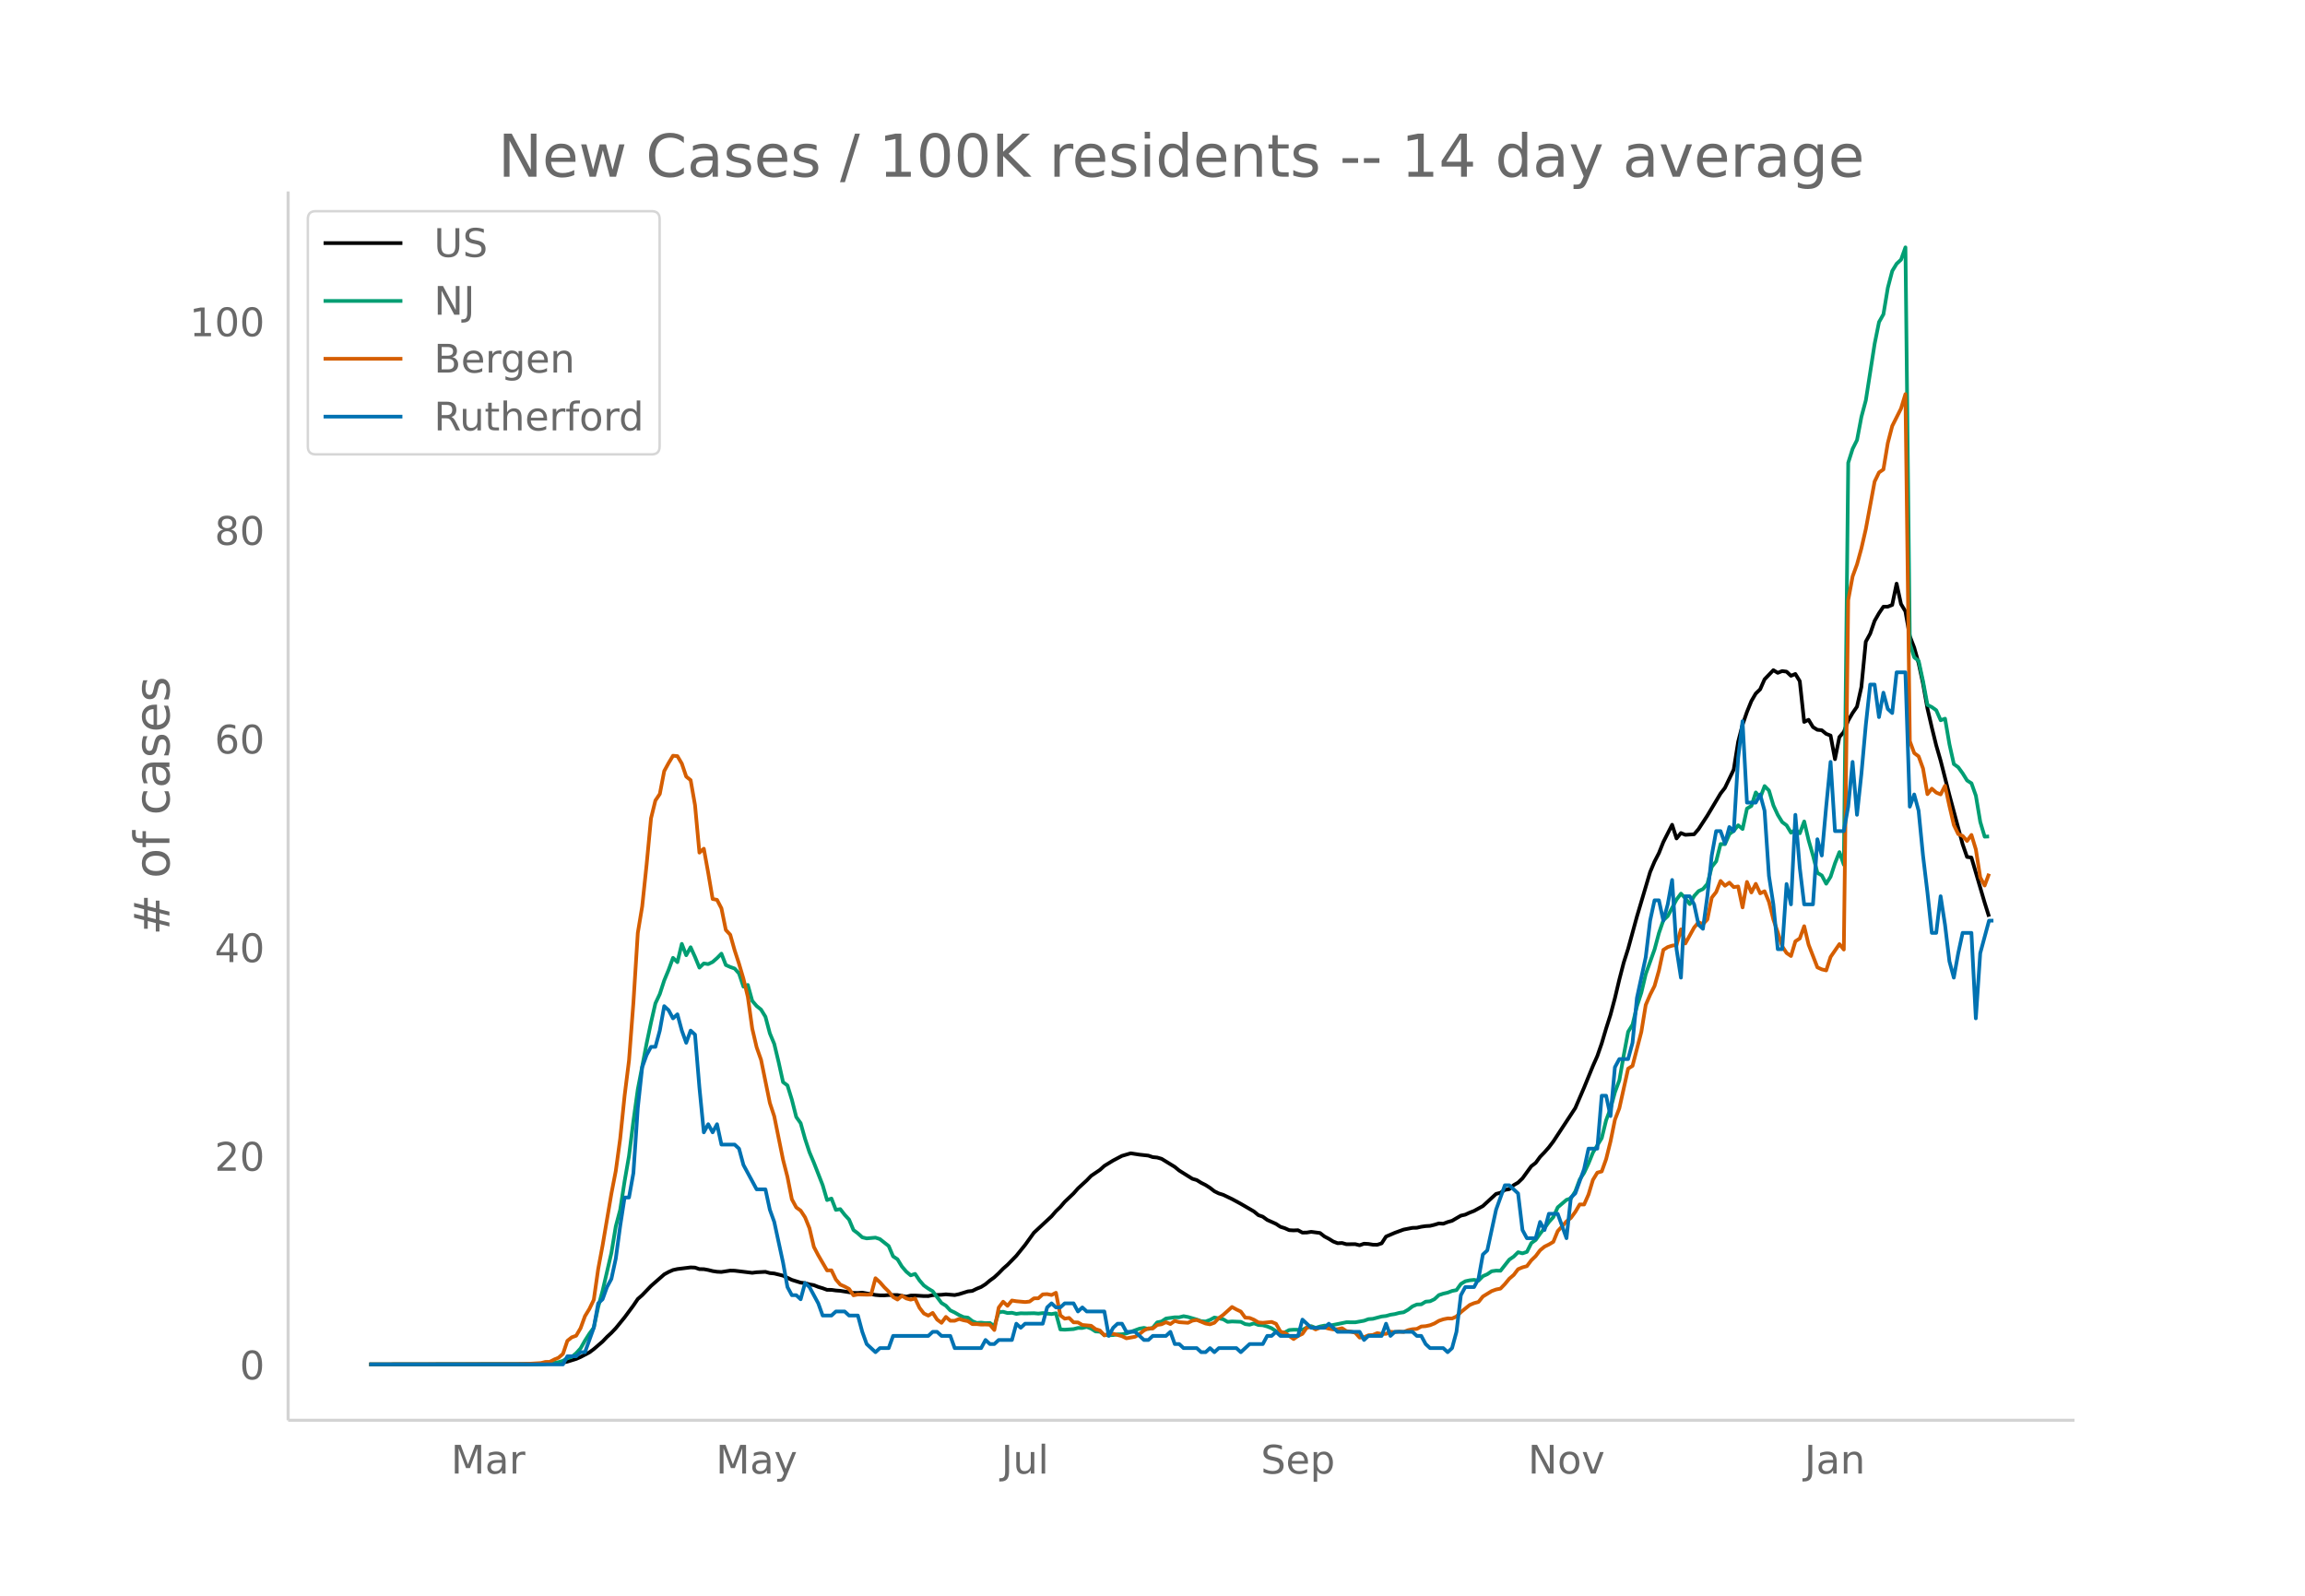 <svg height="864" viewBox="0 0 936 648" width="1248" xmlns="http://www.w3.org/2000/svg" xmlns:xlink="http://www.w3.org/1999/xlink"><defs><style>*{stroke-linecap:butt;stroke-linejoin:round}</style></defs><g id="figure_1"><path d="M0 648h936V0H0z" fill="#fff" id="patch_1"/><g id="axes_1"><path d="M117 576.72h725.4V77.76H117z" fill="none" id="patch_2"/><path clip-path="url(#p05812031ae)" d="M149.973 554.039l64.337-.089 7.148-.17 5.362-.273 1.787-.222 1.787-.366 3.574-1.1 1.787-.778 3.575-1.88 1.787-1.326 3.574-3.076 1.787-1.88 1.787-1.643 1.788-1.895 3.574-4.388 3.574-4.828 1.787-2.635 1.787-1.574 3.575-3.723 5.361-4.705 1.787-.982 1.787-.795 1.788-.396 5.36-.662 1.788.074 1.787.618 1.787.026 1.787.325 1.788.444 1.787.276 1.787.085 3.574-.55 1.787.038 7.149.862 1.787-.227 3.574-.173 1.787.5 1.788.167 3.574.887 3.574 1.718 3.574 1.105 1.788.217 1.787.499 1.787.313 1.787.713 1.787.536 1.787.657 1.787.012 1.788.252 1.787.133 5.361.847 1.787.026 1.787-.136 5.362.945 1.787.156 1.787.024 1.787-.149 3.574.01 3.575.664 1.787-.452 1.787-.023 3.574.213 1.787.008 1.788-.379 3.574-.15 1.787-.179 3.574.303 1.787-.378 3.575-1.116 1.787-.196 1.787-.877 1.787-.715 1.787-1.13 1.787-1.5 1.788-1.302 1.787-1.657 1.787-1.847 1.787-1.564 3.574-3.665 3.575-4.41 3.574-4.96 7.148-6.66 1.788-2.072 1.787-1.725 1.787-2.093 3.574-3.385 1.787-2.034 3.574-3.28 1.788-1.856 3.574-2.417 1.787-1.614 3.574-2.19 3.575-1.881 3.574-1.047 3.574.55 3.574.39 1.788.605 1.787.17 1.787.518 5.361 3.283 1.787 1.476 5.362 3.356 1.787.528 1.787 1.107 1.787.9 1.787 1.138 1.788 1.387 1.787.886 1.787.561 3.574 1.717 3.574 1.938 5.362 3.118 1.787 1.489 1.787.624 1.787 1.307 3.575 1.605 1.787 1.19 1.787.566 1.787.802 1.787.096 1.787-.075 1.787.974 1.787-.034 1.788-.283 3.574.47 1.787 1.405 1.787.945 1.787 1.105 1.787.696 1.788-.093 1.787.508 3.574-.03 1.787.446 1.787-.629 1.787.1 1.788.297 1.787.04 1.787-.586 1.787-2.745 3.574-1.537 3.575-1.305 3.574-.696 1.787-.043 1.787-.413 1.787-.258 1.787-.102 1.788-.432 1.787-.55 1.787.119 1.787-.688 1.787-.505 3.574-2.088 1.788-.403 1.787-.826 1.787-.69 3.574-1.968 5.361-4.943 1.788-.459 1.787-1.182 1.787-.279 1.787-1.635 1.787-1.034 1.787-1.728 3.575-4.906 1.787-1.376 1.787-2.442 1.787-1.844 1.787-2.034 1.787-2.346 8.936-13.598 3.574-8.302 3.575-8.756 1.787-4.029 1.787-5.157 1.787-6.024 1.787-5.618 1.787-6.702 1.787-7.539 1.788-6.903 1.787-5.62 3.574-13.076 5.361-18.08 1.788-4.248 1.787-3.468 1.787-4.485 3.574-7.028 1.787 5.567 1.787-2.2 1.787.726 3.575-.227 1.787-2.078 3.574-5.475 5.362-8.978 1.787-2.309 3.574-7.444 1.787-11.261 1.787-6.92 1.787-5.18 1.788-4.417 1.787-3.07 1.787-1.726 1.787-4.042 3.574-3.734 1.787 1.09 1.788-.72 1.787.237 1.787 1.681 1.787-.744 1.787 2.922 1.787 16.55 1.787-.868 1.788 2.963 1.787 1.11 1.787.174 1.787 1.474 1.787.683 1.787 9.59 1.787-8.982 1.788-2.03 1.787-4.642 1.787-3.077 1.787-2.58 1.787-7.996 1.787-18.4 1.787-3.253 1.788-5.185 1.787-3.123 1.787-2.637 1.787-.024 1.787-.698 1.787-8.646 1.787 8.271 1.787 2.982 1.788 10.079 1.787 4.607 1.787 6.345 1.787 8.309 1.787 10.038 1.787 7.761 1.787 7.266 1.788 6.198 3.574 13.991 5.361 19.951 1.787 5.175 1.788.254 5.361 18.287 1.787 5.726h0" fill="none" stroke="#000" stroke-linecap="round" stroke-width="1.5" id="line2d_1"/><path clip-path="url(#p05812031ae)" d="M149.973 554.04l67.911-.099 5.361-.235 3.575-.579 1.787-.538 1.787-1.046 1.787-.542 1.787-1.498 1.787-1.963 1.788-3.15 1.787-2.818 1.787-2.449 1.787-8.407 1.787-6.568 3.574-15.373 1.788-10.806 1.787-6.704 1.787-11.582 1.787-10.311 1.787-14.117 1.787-12.907 3.575-18.592 1.787-8.5 1.787-7.814 1.787-3.801 1.787-5.492 1.787-4.306 1.787-4.895 1.788 1.758 1.787-7.426 1.787 4.609 1.787-3.243 1.787 3.934 1.787 4.347 1.787-1.703 1.787.272 1.788-.868 1.787-1.557 1.787-1.82 1.787 4.613 1.787.804 1.787.627 1.787 1.99 1.788 5.354 1.787-.688 1.787 6.47 1.787 2.084 1.787 1.451 1.787 2.91 1.787 6.744 1.788 4.282 1.787 7.43 1.787 8.104 1.787 1.321 1.787 5.778 1.787 7.044 1.787 2.51 1.788 6.371 1.787 5.42 1.787 4.237 3.574 9.13 1.787 6.07 1.787-.613 1.788 4.599 1.787-.304 1.787 2.29 1.787 1.948 1.787 4.245 1.787 1.352 1.787 1.618 1.788.43 3.574-.307 1.787.586 3.574 2.82 1.787 4.197 1.787 1.182 1.788 2.94 1.787 2.081 1.787 1.502 1.787-.586 1.787 2.654 1.787 2.061 1.787 1.27 1.788 1.07 3.574 4.763 1.787 1.1 1.787 1.91 1.787.856 1.787 1.035 1.788.838 1.787.198 1.787 1.42 1.787.747 1.787-.126 1.787.204 1.787-.068 1.788 1.335 1.787-5.75 1.787-.136 1.787.518 1.787-.113 1.787.45 1.787-.245 1.788.054 3.574-.078 1.787.16 1.787-.208 3.574.395 1.788-.32 1.787 6.564 1.787.102 3.574-.245 1.787-.456 1.787.006 1.787-.439 1.788.705 1.787 1.145 1.787.095 1.787 1.363 1.787.099 1.787-.09 1.787-.282 1.788-.037 1.787-.34 5.361-1.953 1.787-.306 1.787.442 1.788-.5 1.787-2.18 1.787-.362 1.787-1.199 3.574-.5h1.787l1.788-.45 1.787.334 3.574 1.042 1.787.65 1.787.134 1.787-.644 1.788-.974 3.574.718 1.787 1.05 1.787-.164 3.574.14 1.788.933 1.787.239 1.787-.549 1.787.668 1.787.112 1.787.484 1.787.725 1.788 1.19 1.787.722 1.787-.242 1.787-.947 1.787-.126 3.574.04 1.787-.947 1.788-.541 1.787.695 1.787-.555 1.787-.365 1.787.085 3.574-.715 3.575-.736 3.574.03 3.574-.64 1.787-.65 1.788-.13 3.574-.947 1.787-.204 1.787-.508 1.787-.269 1.787-.477 1.788-.252 1.787-1.025 1.787-1.366 1.787-.767 1.787-.068 1.787-1.083 1.787-.153 1.788-.862 1.787-1.656 1.787-.59 1.787-.404 1.787-.692 1.787-.344 1.787-2.5 1.788-1.08 1.787-.389 1.787-.18 1.787.306 1.787-1.812 1.787-.787 1.787-1.216 1.787-.238 1.788.044 3.574-4.53 1.787-1.223 1.787-1.775 1.787.463 1.787-.613 1.788-3.56 1.787-1.288 1.787-2.544 1.787-2.245 1.787-2.49 1.787-1.973 1.787-3.972 3.575-3.055 1.787-.6 1.787-2.847 1.787-4.814 1.787-2.725 1.787-3.802 1.788-4.404 3.574-5.88 1.787-7.256 1.787-4.752 1.787-6.615 1.787-4.84 1.788-10.186 1.787-9.521 1.787-2.899 1.787-7.501 1.787-5.488 1.787-7.562 3.575-9.988 1.787-6.66 1.787-5.188 1.787-1.696 3.574-6.728 1.787-2.378 1.787 1.877 1.788 2.381 1.787-3.307 1.787-1.976 1.787-.848 1.787-2.082 1.787-6.939 1.787-2.231 1.788-7.024 1.787.061 1.787-4.091 1.787-1.376 1.787-2.204 1.787 1.516 1.787-8.305 1.788-1.073 1.787-5.478 1.787 2.18 1.787-4.762 1.787 1.833 1.787 6.019 1.787 3.86 1.788 2.912 1.787 1.335 1.787 2.974 1.787-1.179 1.787 1.418 1.787-4.804 1.787 7.634 1.788 6.248 1.787 6.997 1.787 1.052 1.787 3.349 1.787-2.865 1.787-5.467 1.787-4.497 1.788 5.127 1.787-163.242 1.787-5.658 1.787-3.553 1.787-9.453 1.787-6.68 3.575-22.953 1.787-8.833 1.787-3.165 1.787-10.764 1.787-6.8 1.787-2.943 1.787-1.662 1.787-4.994 1.788 160.919 1.787 5.576 1.787 1.407 1.787 8.281 1.787 9.61 1.787.896 1.787 1.274 1.788 4.067 1.787-.647 1.787 10.45 1.787 7.993 1.787 1.29 1.787 2.47 1.787 2.889 1.788 1.151 1.787 5.032 1.787 10.655 1.787 5.992 1.787-.095h0" fill="none" stroke="#009e73" stroke-linecap="round" stroke-width="1.5" id="line2d_2"/><path clip-path="url(#p05812031ae)" d="M149.973 554.04l58.975-.097 5.362-.13 5.361-.325 1.787-.454 1.787-.033 1.788-.94 1.787-.747 1.787-1.558 1.787-5.29 1.787-1.429 1.787-.649 1.787-3.051 1.788-4.9 1.787-2.922 1.787-3.7 1.787-12.496 1.787-9.575 3.574-21.064 1.788-9.218 1.787-13.113 1.787-17.397 1.787-14.313 1.787-23.434 1.787-28.367 1.787-10.776 1.788-16.975 1.787-18.792 1.787-7.238 1.787-2.662 1.787-9.282 1.787-3.278 1.787-2.954 1.788.162 1.787 3.019 1.787 5.29 1.787 1.428 1.787 10.16 1.787 19.279 1.787-1.59 1.787 9.834 1.788 10.58 1.787.358 1.787 3.44 1.787 8.796 1.787 1.915 1.787 6.329 1.787 5.485 1.788 6.07 1.787 7.367 1.787 12.886 1.787 7.595 1.787 5.063 3.574 17.527 1.788 5.42 3.574 17.656 1.787 6.946 1.787 9.088 1.787 3.31 1.787 1.299 1.788 2.726 1.787 4.415 1.787 7.594 1.787 3.408 3.574 6.135 1.787-.033 1.788 3.733 1.787 2.077 1.787.779 1.787.974 1.787 2.596 1.787-.357 3.575.098 1.787-.033 1.787-6.653 1.787 1.622 1.787 2.045 1.787 1.753 1.787 2.207 1.787 1.038 1.788-1.525 1.787 1.071 1.787.487 1.787-.454 1.787 3.765 1.787 2.304 1.787.876 1.788-1.103 1.787 2.694 1.787 1.33 1.787-2.401 1.787 1.558h1.787l1.787-.714 1.788.519 1.787.357 1.787 1.2h1.787l1.787.195 1.787-.032 1.787.097 1.788 2.143 1.787-9.12 1.787-2.37 1.787 1.655 1.787-2.142 1.787.292 3.575.325 1.787-.195 1.787-1.298 1.787-.033 1.787-1.59 1.787-.098 1.787.357 1.788-.908 1.787 9.185 1.787 1.33 1.787-.291 1.787 1.785 1.787.032 1.787 1.039 3.575.324 1.787 1.364 1.787.551 1.787 2.013 1.787-.78 1.787.098 3.575.974 1.787.876 3.574-.65 1.787-1.103 1.787-1.46 1.787-.844 1.788.065 1.787-1.428 1.787-.292 1.787-.844 1.787.746 1.787-1.266 1.787.52 3.575.26 1.787-.877 1.787-.292 3.574 1.46 1.787.325 1.788-.649 1.787-1.883 1.787-1.298 3.574-3.213 1.787 1.006 1.787.844 1.788 2.467 1.787.13 1.787.746 1.787 1.071 1.787.162 3.574-.357 1.788.747 1.787 3.18 1.787.52 3.574 2.5 1.787-1.267 1.787-.844 1.787-2.564 1.788-.227 1.787 1.006 1.787-.746 1.787-.065 1.787.487 1.787.324 1.787-.13 1.788-.357 1.787 1.169 1.787.195 1.787.454 1.787 1.98 1.787-.162 1.787-.78 1.788-.13 1.787-.746 1.787.325 1.787-.033 1.787-.843 1.787.13 1.787-.195 1.788.13 1.787-.715 1.787-.389 1.787-.13 1.787-.974 1.787-.13 1.787-.389 1.788-.714 1.787-1.071 1.787-.617 1.787-.357 1.787.033 1.787-.812 1.787-1.785 3.575-2.888 1.787-.747 1.787-.487 1.787-2.207 3.574-2.207 1.787-.65 1.788-.356 1.787-1.85 1.787-2.175 1.787-1.525 1.787-2.337 1.787-.747 1.787-.486 1.788-2.37 1.787-1.72 1.787-2.37 1.787-1.46 1.787-.876 1.787-1.071 1.787-4.35 3.575-3.96 1.787-1.427 1.787-2.435 1.787-3.018 1.787.032 1.787-4.057 1.788-5.94 1.787-2.953 1.787-.487 1.787-4.998 1.787-7.206 1.787-8.795 1.787-4.642 3.575-16.098 1.787-1.136 3.574-13.795 1.787-10.938 1.787-4.154 1.788-3.538 1.787-6.296 1.787-8.374 1.787-1.136 1.787-.584 1.787-.26 1.787-6.362 1.787 5.745 3.575-6.491 1.787-2.11 1.787.747 1.787-1.883 1.787-8.893 1.787-2.24 1.788-4.511 1.787 1.947 1.787-1.266 1.787 1.818 1.787-.26 1.787 8.504 1.787-10.354 1.788 4.285 1.787-3.506 1.787 3.863 1.787-.844 1.787 4.317 1.787 7.173 1.787 5.193 1.788 5.68 1.787 2.694 1.787 1.233 1.787-5.972 1.787-1.169 1.787-4.966 1.787 7.498 3.575 9.218 1.787.811 1.787.422 1.787-5.485 3.574-5.193 1.788 2.207 1.787-141.902 1.787-9.607 1.787-4.9 1.787-6.525 1.787-7.79 3.575-19.311 1.787-3.7 1.787-1.233 1.787-10.744 1.787-6.88 3.574-7.109 1.787-5.842 1.788 140.928 1.787 4.836 1.787 1.33 1.787 4.934 1.787 10.419 1.787-2.24 1.787 1.59 1.788.747 1.787-3.505 1.787 8.276 1.787 7.66 1.787 3.7 1.787.714 1.787 2.045 1.788-2.434 1.787 5.874 1.787 11.393 1.787 3.278 1.787-4.804h0" fill="none" stroke="#d55e00" stroke-linecap="round" stroke-width="1.5" id="line2d_3"/><path clip-path="url(#p05812031ae)" d="M149.973 554.04h78.634l1.787-3.306h3.574l1.787-1.653h1.788l3.574-9.919 1.787-9.918 1.787-1.653 1.787-4.96 1.787-3.306 1.788-8.265 1.787-13.225 1.787-11.571h1.787l1.787-9.919 1.787-26.45 1.787-16.53 1.788-4.96 1.787-3.305h1.787l1.787-6.613 1.787-9.918 1.787 1.653 1.787 3.306 1.788-1.653 1.787 6.612 1.787 4.96 1.787-4.96 1.787 1.653 1.787 21.49 1.787 18.184 1.787-3.306 1.788 3.306 1.787-3.306 1.787 8.266h5.361l1.787 1.653 1.788 6.612 5.361 9.918h3.574l1.787 8.266 1.788 4.96 3.574 16.53 1.787 9.918 1.787 3.307h1.787l1.787 1.653 1.788-6.613 1.787 1.653 3.574 6.613 1.787 4.959h3.574l1.788-1.653h3.574l1.787 1.653h3.574l1.787 6.612 1.788 4.96 3.574 3.306 1.787-1.653h3.574l1.787-4.96h14.297l1.788-1.653h1.787l1.787 1.653h3.574l1.787 4.96h10.723l1.787-3.306 1.787 1.653h1.788l1.787-1.653h5.361l1.787-6.613 1.787 1.653 1.788-1.653h7.148l1.787-6.612 1.787-1.653 1.788 1.653h1.787l1.787-1.653h3.574l1.787 3.306 1.787-1.653 1.787 1.653h7.15l1.786 9.918 1.787-3.306 1.787-1.653h1.788l1.787 3.306h3.574l3.574 3.307h1.787l1.788-1.654h5.361l1.787-1.653 1.787 4.96h1.787l1.788 1.653h5.361l1.787 1.653h1.787l1.787-1.653 1.788 1.653 1.787-1.653h7.148l1.787 1.653 3.575-3.306h5.361l1.787-3.307h1.787l1.788-1.653 1.787 1.653h7.148l1.787-6.612 3.575 3.306h5.361l1.787-1.653 3.574 3.306h8.936l1.787 3.307 1.787-1.654h5.362l1.787-4.959 1.787 4.96 1.787-1.654h7.149l1.787 1.653h1.787l1.787 3.307 1.787 1.653h5.362l1.787 1.653 1.787-1.653 1.787-6.613 1.787-14.877 1.788-3.307h3.574l1.787-3.306 1.787-9.918 1.787-1.653 3.574-16.531 3.575-9.919h1.787l3.574 3.307 1.787 14.877 1.787 3.306h3.575l1.787-6.612 1.787 3.306 1.787-6.612h3.574l3.575 9.918 1.787-16.53 1.787-1.653 3.574-9.919 1.787-8.265h3.575l1.787-21.49h1.787l1.787 8.265 1.787-19.837 1.787-3.306h3.575l1.787-6.612 1.787-18.184 3.574-16.531 1.787-14.878 1.788-8.265h1.787l1.787 8.265 1.787-6.612 1.787-9.919 1.787 28.103 1.787 11.571 1.787-33.061h1.788l1.787 3.306 1.787 8.265 1.787 1.653 1.787-13.224 1.787-16.531 1.787-9.919h1.788l1.787 4.96 1.787-6.613 1.787 1.653 1.787-29.755 1.787-14.878 1.787 33.062h3.575l1.787-3.306 1.787 6.612 1.787 26.45 1.787 11.57 1.787 18.185h1.788l1.787-26.45 1.787 8.266 1.787-36.368 1.787 21.49 1.787 14.878h3.575l1.787-26.45 1.787 6.613 1.787-19.837 1.787-18.184 1.787 28.102h3.575l1.787-9.918 1.787-18.184 1.787 21.49 1.787-16.53 1.787-19.838 1.787-16.53h1.788l1.787 13.224 1.787-9.918 1.787 6.612 1.787 1.653 1.787-16.53h3.574l1.788 54.55 1.787-4.958 1.787 6.612 1.787 18.184 1.787 14.878 1.787 16.53h1.787l1.788-14.877 1.787 11.571 1.787 14.878 1.787 6.612 1.787-9.918 1.787-8.266h3.575l1.787 34.715 1.787-26.45 3.574-13.224h1.787" fill="none" stroke="#0072b2" stroke-linecap="round" stroke-width="1.5" id="line2d_4"/><path d="M117 576.72V77.76" fill="none" stroke="#d3d3d3" stroke-linecap="square" stroke-width="1.25" id="patch_3"/><path d="M117 576.72h725.4" fill="none" stroke="#d3d3d3" stroke-linecap="square" stroke-width="1.25" id="patch_4"/><g id="matplotlib.axis_1"><g id="xtick_1"><g transform="matrix(.16 0 0 -.16 183.132 598.378)" fill="#696969" id="text_1"><defs><path d="M9.813 72.906h14.703l18.593-49.61 18.703 49.61h14.704V0H66.89v64.016l-18.797-50h-9.907l-18.796 50V0H9.813z" id="DejaVuSans-77"/><path d="M34.281 27.484q-10.89 0-15.093-2.484-4.204-2.484-4.204-8.5 0-4.781 3.157-7.594 3.156-2.797 8.562-2.797 7.485 0 12 5.297 4.516 5.297 4.516 14.078v2zm17.922 3.72V0H43.22v8.297Q40.14 3.328 35.547.953q-4.594-2.375-11.234-2.375-8.391 0-13.36 4.719Q6 8.016 6 15.922q0 9.219 6.172 13.906 6.187 4.688 18.437 4.688h12.61v.89q0 6.203-4.078 9.594-4.078 3.39-11.453 3.39-4.688 0-9.141-1.124-4.438-1.125-8.531-3.375v8.312q4.921 1.906 9.562 2.844 4.64.953 9.031.953 11.875 0 17.735-6.156 5.86-6.14 5.86-18.64z" id="DejaVuSans-97"/><path d="M41.11 46.297q-1.516.875-3.297 1.281Q36.03 48 33.89 48q-7.625 0-11.703-4.953-4.079-4.953-4.079-14.234V0H9.08v54.688h9.03v-8.5q2.844 4.984 7.375 7.39Q30.031 56 36.531 56q.922 0 2.047-.125 1.125-.11 2.484-.36z" id="DejaVuSans-114"/></defs><use xlink:href="#DejaVuSans-77"/><use x="86.279" xlink:href="#DejaVuSans-97"/><use x="147.559" xlink:href="#DejaVuSans-114"/></g></g><g id="xtick_2"><g transform="matrix(.16 0 0 -.16 290.701 598.378)" fill="#696969" id="text_2"><defs><path d="M32.172-5.078q-3.797-9.766-7.422-12.735-3.61-2.984-9.656-2.984H7.906v7.516h5.282q3.703 0 5.75 1.765Q21-9.766 23.483-3.219l1.61 4.094-22.11 53.813H12.5l17.094-42.766 17.093 42.766h9.516z" id="DejaVuSans-121"/></defs><use xlink:href="#DejaVuSans-77"/><use x="86.279" xlink:href="#DejaVuSans-97"/><use x="147.559" xlink:href="#DejaVuSans-121"/></g></g><g id="xtick_3"><g transform="matrix(.16 0 0 -.16 406.604 598.378)" fill="#696969" id="text_3"><defs><path d="M9.813 72.906h9.859V5.078q0-13.187-5-19.14-5-5.954-16.094-5.954h-3.75v8.297h3.078q6.531 0 9.219 3.672Q9.813-4.39 9.813 5.078z" id="DejaVuSans-74"/><path d="M8.5 21.578v33.11h8.984V21.922q0-7.766 3.016-11.656 3.031-3.875 9.094-3.875 7.265 0 11.484 4.64 4.234 4.64 4.234 12.656v31h8.985V0h-8.984v8.406Q42.047 3.422 37.718 1q-4.313-2.422-10.032-2.422-9.421 0-14.312 5.86Q8.5 10.296 8.5 21.578zM31.11 56z" id="DejaVuSans-117"/><path d="M9.422 75.984h8.984V0H9.422z" id="DejaVuSans-108"/></defs><use xlink:href="#DejaVuSans-74"/><use x="29.492" xlink:href="#DejaVuSans-117"/><use x="92.871" xlink:href="#DejaVuSans-108"/></g></g><g id="xtick_4"><g transform="matrix(.16 0 0 -.16 511.98 598.378)" fill="#696969" id="text_4"><defs><path d="M53.516 70.516V60.89q-5.61 2.687-10.594 4-4.984 1.328-9.625 1.328-8.047 0-12.422-3.125t-4.375-8.89q0-4.845 2.906-7.313 2.907-2.453 11.016-3.97l5.953-1.218q11.031-2.11 16.281-7.406 5.25-5.297 5.25-14.172 0-10.61-7.11-16.078-7.093-5.469-20.812-5.469-5.172 0-11.015 1.172Q13.14.922 6.89 3.219v10.156q6-3.36 11.765-5.078 5.766-1.703 11.328-1.703 8.438 0 13.032 3.312 4.593 3.328 4.593 9.485 0 5.359-3.297 8.39-3.296 3.032-10.812 4.547L27.484 33.5q-11.03 2.188-15.968 6.875-4.922 4.688-4.922 13.047 0 9.672 6.812 15.234 6.813 5.563 18.766 5.563 5.14 0 10.453-.938 5.328-.922 10.89-2.765z" id="DejaVuSans-83"/><path d="M56.203 29.594v-4.39H14.891q.593-9.282 5.593-14.142 5-4.859 13.938-4.859 5.172 0 10.031 1.266 4.86 1.265 9.656 3.812v-8.5Q49.266.734 44.187-.344 39.11-1.422 33.892-1.422q-13.094 0-20.735 7.61-7.64 7.625-7.64 20.625 0 13.421 7.25 21.296Q20.016 56 32.328 56q11.031 0 17.453-7.11 6.422-7.093 6.422-19.296zm-8.984 2.64q-.094 7.36-4.125 11.75-4.032 4.407-10.672 4.407-7.516 0-12.031-4.25-4.516-4.25-5.203-11.97z" id="DejaVuSans-101"/><path d="M18.11 8.203v-29H9.077v75.484h9.031v-8.296q2.844 4.875 7.157 7.234Q29.594 56 35.594 56q9.968 0 16.187-7.906 6.235-7.907 6.235-20.797T51.78 6.484q-6.218-7.906-16.187-7.906-6 0-10.328 2.375-4.313 2.375-7.157 7.25zm30.578 19.094q0 9.906-4.079 15.547-4.078 5.64-11.203 5.64-7.14 0-11.218-5.64-4.079-5.64-4.079-15.547 0-9.906 4.078-15.547 4.079-5.64 11.22-5.64 7.124 0 11.202 5.64t4.078 15.547z" id="DejaVuSans-112"/></defs><use xlink:href="#DejaVuSans-83"/><use x="63.477" xlink:href="#DejaVuSans-101"/><use x="125" xlink:href="#DejaVuSans-112"/></g></g><g id="xtick_5"><g transform="matrix(.16 0 0 -.16 620.46 598.378)" fill="#696969" id="text_5"><defs><path d="M9.813 72.906h13.28l32.329-60.984v60.984h9.562V0h-13.28L19.39 60.984V0H9.813z" id="DejaVuSans-78"/><path d="M30.61 48.39q-7.22 0-11.422-5.64-4.204-5.64-4.204-15.453 0-9.813 4.172-15.453 4.188-5.64 11.453-5.64 7.188 0 11.375 5.655 4.203 5.672 4.203 15.438 0 9.719-4.203 15.406-4.187 5.688-11.375 5.688zm0 7.61q11.718 0 18.406-7.625 6.703-7.61 6.703-21.078 0-13.422-6.703-21.078-6.688-7.64-18.407-7.64-11.765 0-18.437 7.64-6.656 7.656-6.656 21.078 0 13.469 6.656 21.078Q18.844 56 30.609 56z" id="DejaVuSans-111"/><path d="M2.984 54.688H12.5L29.594 8.797l17.093 45.89h9.516L35.687 0H23.485z" id="DejaVuSans-118"/></defs><use xlink:href="#DejaVuSans-78"/><use x="74.805" xlink:href="#DejaVuSans-111"/><use x="135.986" xlink:href="#DejaVuSans-118"/></g></g><g id="xtick_6"><g transform="matrix(.16 0 0 -.16 732.758 598.378)" fill="#696969" id="text_6"><defs><path d="M54.89 33.016V0h-8.984v32.719q0 7.765-3.031 11.61-3.031 3.858-9.078 3.858-7.281 0-11.484-4.64-4.204-4.625-4.204-12.64V0H9.08v54.688h9.03v-8.5q3.235 4.937 7.594 7.374Q30.078 56 35.797 56q9.422 0 14.25-5.828 4.844-5.828 4.844-17.156z" id="DejaVuSans-110"/></defs><use xlink:href="#DejaVuSans-74"/><use x="29.492" xlink:href="#DejaVuSans-97"/><use x="90.771" xlink:href="#DejaVuSans-110"/></g></g></g><g id="matplotlib.axis_2"><g id="ytick_1"><g transform="matrix(.16 0 0 -.16 97.32 560.119)" fill="#696969" id="text_7"><defs><path d="M31.781 66.406q-7.61 0-11.453-7.5Q16.5 51.422 16.5 36.375q0-14.984 3.828-22.484 3.844-7.5 11.453-7.5 7.672 0 11.5 7.5 3.844 7.5 3.844 22.484 0 15.047-3.844 22.531-3.828 7.5-11.5 7.5zm0 7.813q12.266 0 18.735-9.703 6.468-9.688 6.468-28.141 0-18.406-6.468-28.11-6.47-9.687-18.735-9.687-12.25 0-18.718 9.688-6.47 9.703-6.47 28.109 0 18.453 6.47 28.14Q19.53 74.22 31.78 74.22z" id="DejaVuSans-48"/></defs><use xlink:href="#DejaVuSans-48"/></g></g><g id="ytick_2"><g transform="matrix(.16 0 0 -.16 87.14 475.401)" fill="#696969" id="text_8"><defs><path d="M19.188 8.297h34.421V0H7.33v8.297q5.609 5.812 15.296 15.594 9.703 9.797 12.188 12.64 4.734 5.313 6.609 9 1.89 3.688 1.89 7.25 0 5.813-4.078 9.469-4.078 3.672-10.625 3.672-4.64 0-9.797-1.61-5.14-1.609-11-4.89v9.969Q13.767 71.78 18.938 73q5.188 1.219 9.485 1.219 11.328 0 18.062-5.672 6.735-5.656 6.735-15.125 0-4.5-1.688-8.531-1.672-4.016-6.125-9.485-1.218-1.422-7.765-8.187-6.532-6.766-18.453-18.922z" id="DejaVuSans-50"/></defs><use xlink:href="#DejaVuSans-50"/><use x="63.623" xlink:href="#DejaVuSans-48"/></g></g><g id="ytick_3"><g transform="matrix(.16 0 0 -.16 87.14 390.683)" fill="#696969" id="text_9"><defs><path d="M37.797 64.313L12.89 25.39h24.906zm-2.594 8.593H47.61V25.391h10.407v-8.203H47.609V0h-9.812v17.188H4.89v9.515z" id="DejaVuSans-52"/></defs><use xlink:href="#DejaVuSans-52"/><use x="63.623" xlink:href="#DejaVuSans-48"/></g></g><g id="ytick_4"><g transform="matrix(.16 0 0 -.16 87.14 305.965)" fill="#696969" id="text_10"><defs><path d="M33.016 40.375q-6.641 0-10.532-4.547-3.875-4.531-3.875-12.437 0-7.86 3.875-12.438 3.891-4.562 10.532-4.562 6.64 0 10.515 4.562 3.875 4.578 3.875 12.438 0 7.906-3.875 12.437-3.875 4.547-10.515 4.547zm19.578 30.922v-8.984q-3.719 1.75-7.5 2.671-3.782.938-7.5.938-9.766 0-14.922-6.594-5.14-6.594-5.875-19.922 2.875 4.25 7.219 6.516 4.359 2.266 9.578 2.266 10.984 0 17.36-6.672 6.374-6.657 6.374-18.125 0-11.235-6.64-18.032-6.641-6.78-17.672-6.78-12.657 0-19.344 9.687-6.688 9.703-6.688 28.109 0 17.281 8.204 27.563 8.203 10.28 22.015 10.28 3.719 0 7.5-.734t7.89-2.187z" id="DejaVuSans-54"/></defs><use xlink:href="#DejaVuSans-54"/><use x="63.623" xlink:href="#DejaVuSans-48"/></g></g><g id="ytick_5"><g transform="matrix(.16 0 0 -.16 87.14 221.248)" fill="#696969" id="text_11"><defs><path d="M31.781 34.625q-7.031 0-11.062-3.766-4.016-3.765-4.016-10.343 0-6.594 4.016-10.36Q24.75 6.391 31.78 6.391q7.032 0 11.078 3.78 4.063 3.798 4.063 10.345 0 6.578-4.031 10.343-4.016 3.766-11.11 3.766zm-9.86 4.188q-6.343 1.562-9.89 5.906Q8.5 49.079 8.5 55.329q0 8.733 6.219 13.812 6.234 5.078 17.062 5.078 10.89 0 17.094-5.078 6.203-5.079 6.203-13.813 0-6.25-3.547-10.61-3.531-4.343-9.828-5.906 7.125-1.656 11.094-6.5 3.984-4.828 3.984-11.796 0-10.61-6.468-16.282-6.47-5.656-18.532-5.656-12.047 0-18.531 5.656-6.469 5.672-6.469 16.282 0 6.968 4 11.797 4.016 4.843 11.14 6.5zM18.314 54.39q0-5.657 3.53-8.828 3.548-3.172 9.938-3.172 6.36 0 9.938 3.172 3.593 3.171 3.593 8.828 0 5.672-3.593 8.843-3.578 3.172-9.938 3.172-6.39 0-9.937-3.172-3.532-3.172-3.532-8.843z" id="DejaVuSans-56"/></defs><use xlink:href="#DejaVuSans-56"/><use x="63.623" xlink:href="#DejaVuSans-48"/></g></g><g id="ytick_6"><g transform="matrix(.16 0 0 -.16 76.96 136.53)" fill="#696969" id="text_12"><defs><path d="M12.406 8.297h16.11v55.625l-17.532-3.516v8.985l17.438 3.515h9.86V8.296H54.39V0H12.406z" id="DejaVuSans-49"/></defs><use xlink:href="#DejaVuSans-49"/><use x="63.623" xlink:href="#DejaVuSans-48"/><use x="127.246" xlink:href="#DejaVuSans-48"/></g></g><g transform="matrix(0 -.2 -.2 0 68.8 379.813)" fill="#696969" id="text_13"><defs><path d="M51.125 44H36.922l-4.11-16.313h14.313zm-7.328 27.781l-5.078-20.265h14.265L58.11 71.78h7.813L60.89 51.516h15.234V44h-17.14l-4-16.313h15.53V20.22H53.079L48 0h-7.813l5.032 20.219H30.906L25.875 0h-7.86l5.079 20.219H7.719v7.468h17.187L29 44H13.281v7.516h17.625l4.985 20.265z" id="DejaVuSans-35"/><path d="M37.11 75.984V68.5h-8.594q-4.828 0-6.72-1.953-1.874-1.953-1.874-7.031v-4.828h14.797v-6.985H19.922V0H10.89v47.703H2.297v6.984h8.594V58.5q0 9.125 4.25 13.297 4.25 4.187 13.468 4.187z" id="DejaVuSans-102"/><path d="M48.781 52.594v-8.407q-3.812 2.11-7.64 3.157-3.828 1.047-7.735 1.047-8.75 0-13.593-5.547-4.829-5.532-4.829-15.547 0-10.016 4.829-15.563 4.843-5.53 13.593-5.53 3.907 0 7.735 1.046 3.828 1.047 7.64 3.156V2.094Q45.016.344 40.984-.531q-4.015-.89-8.562-.89-12.36 0-19.64 7.765-7.266 7.765-7.266 20.953 0 13.375 7.343 21.031Q20.22 56 33.016 56q4.14 0 8.093-.86 3.953-.843 7.672-2.546z" id="DejaVuSans-99"/><path d="M44.281 53.078v-8.5q-3.797 1.953-7.906 2.922-4.094.984-8.5.984-6.688 0-10.031-2.047-3.344-2.046-3.344-6.156 0-3.125 2.39-4.906 2.391-1.781 9.626-3.39l3.078-.688q9.562-2.047 13.593-5.781 4.032-3.735 4.032-10.422 0-7.625-6.032-12.078-6.03-4.438-16.578-4.438-4.39 0-9.156.86Q10.688.296 5.422 2v9.281q4.984-2.594 9.812-3.89 4.829-1.282 9.579-1.282 6.343 0 9.75 2.172 3.421 2.172 3.421 6.125 0 3.656-2.468 5.61-2.453 1.953-10.813 3.765l-3.125.735q-8.344 1.75-12.062 5.39-3.704 3.64-3.704 9.985 0 7.718 5.47 11.906Q16.75 56 26.811 56q4.97 0 9.36-.734 4.406-.72 8.11-2.188z" id="DejaVuSans-115"/></defs><use xlink:href="#DejaVuSans-35"/><use x="83.789" xlink:href="#DejaVuSans-32"/><use x="115.576" xlink:href="#DejaVuSans-111"/><use x="176.758" xlink:href="#DejaVuSans-102"/><use x="211.963" xlink:href="#DejaVuSans-32"/><use x="243.75" xlink:href="#DejaVuSans-99"/><use x="298.73" xlink:href="#DejaVuSans-97"/><use x="360.01" xlink:href="#DejaVuSans-115"/><use x="412.109" xlink:href="#DejaVuSans-101"/><use x="473.633" xlink:href="#DejaVuSans-115"/></g></g><g transform="matrix(.24 0 0 -.24 202.252 71.76)" fill="#696969" id="text_14"><defs><path d="M4.203 54.688h8.985l11.234-42.672 11.172 42.672h10.593l11.235-42.672 11.187 42.672h8.985L63.28 0H52.688L40.922 44.828 29.109 0H18.5z" id="DejaVuSans-119"/><path d="M64.406 67.281v-10.39q-4.984 4.64-10.625 6.922-5.64 2.296-11.984 2.296-12.5 0-19.14-7.64-6.641-7.64-6.641-22.094 0-14.406 6.64-22.047 6.64-7.64 19.14-7.64 6.345 0 11.985 2.296 5.64 2.297 10.625 6.938V5.609Q59.234 2.094 53.437.33q-5.78-1.75-12.218-1.75-16.563 0-26.094 10.124-9.516 10.14-9.516 27.672 0 17.578 9.516 27.703 9.531 10.14 26.094 10.14 6.531 0 12.312-1.734 5.797-1.734 10.875-5.203z" id="DejaVuSans-67"/><path d="M25.39 72.906h8.297L8.297-9.28H0z" id="DejaVuSans-47"/><path d="M9.813 72.906h9.859V42.094L52.39 72.906h12.703L28.906 38.922 67.672 0H54.688L19.672 35.11V0h-9.86z" id="DejaVuSans-75"/><path d="M9.422 54.688h8.984V0H9.422zm0 21.296h8.984v-11.39H9.422z" id="DejaVuSans-105"/><path d="M45.406 46.39v29.594h8.985V0h-8.985v8.203Q42.578 3.328 38.25.953q-4.313-2.375-10.375-2.375-9.906 0-16.14 7.906-6.22 7.922-6.22 20.813 0 12.89 6.22 20.797Q17.968 56 27.874 56q6.063 0 10.375-2.375 4.328-2.36 7.156-7.234zm-30.61-19.093q0-9.906 4.079-15.547 4.078-5.64 11.203-5.64 7.125 0 11.219 5.64 4.11 5.64 4.11 15.547 0 9.906-4.11 15.547-4.094 5.64-11.219 5.64-7.125 0-11.203-5.64-4.078-5.64-4.078-15.547z" id="DejaVuSans-100"/><path d="M18.313 70.219V54.688h18.5v-6.985h-18.5V18.016q0-6.688 1.828-8.594 1.828-1.906 7.453-1.906h9.218V0h-9.218q-10.407 0-14.36 3.875-3.953 3.89-3.953 14.14v29.688H2.687v6.984h6.594V70.22z" id="DejaVuSans-116"/><path d="M4.89 31.39h26.313v-8H4.891z" id="DejaVuSans-45"/><path d="M45.406 27.984q0 9.766-4.031 15.125-4.016 5.375-11.297 5.375-7.219 0-11.25-5.375-4.031-5.359-4.031-15.125 0-9.718 4.031-15.093t11.25-5.375q7.281 0 11.297 5.375 4.031 5.375 4.031 15.093zm8.985-21.203q0-13.953-6.203-20.765Q42-20.797 29.203-20.797q-4.734 0-8.937.703-4.203.703-8.157 2.172v8.735q3.954-2.141 7.813-3.157 3.86-1.031 7.86-1.031 8.843 0 13.234 4.61 4.39 4.609 4.39 13.937v4.453q-2.781-4.844-7.125-7.234Q33.938 0 27.875 0 17.828 0 11.672 7.656q-6.156 7.672-6.156 20.328 0 12.688 6.156 20.344Q17.828 56 27.875 56q6.063 0 10.406-2.39 4.344-2.391 7.125-7.22v8.297h8.985z" id="DejaVuSans-103"/></defs><use xlink:href="#DejaVuSans-78"/><use x="74.805" xlink:href="#DejaVuSans-101"/><use x="136.328" xlink:href="#DejaVuSans-119"/><use x="218.115" xlink:href="#DejaVuSans-32"/><use x="249.902" xlink:href="#DejaVuSans-67"/><use x="319.727" xlink:href="#DejaVuSans-97"/><use x="381.006" xlink:href="#DejaVuSans-115"/><use x="433.105" xlink:href="#DejaVuSans-101"/><use x="494.629" xlink:href="#DejaVuSans-115"/><use x="546.729" xlink:href="#DejaVuSans-32"/><use x="578.516" xlink:href="#DejaVuSans-47"/><use x="612.207" xlink:href="#DejaVuSans-32"/><use x="643.994" xlink:href="#DejaVuSans-49"/><use x="707.617" xlink:href="#DejaVuSans-48"/><use x="771.24" xlink:href="#DejaVuSans-48"/><use x="834.863" xlink:href="#DejaVuSans-75"/><use x="900.439" xlink:href="#DejaVuSans-32"/><use x="932.227" xlink:href="#DejaVuSans-114"/><use x="971.09" xlink:href="#DejaVuSans-101"/><use x="1032.613" xlink:href="#DejaVuSans-115"/><use x="1084.713" xlink:href="#DejaVuSans-105"/><use x="1112.496" xlink:href="#DejaVuSans-100"/><use x="1175.973" xlink:href="#DejaVuSans-101"/><use x="1237.496" xlink:href="#DejaVuSans-110"/><use x="1300.875" xlink:href="#DejaVuSans-116"/><use x="1340.084" xlink:href="#DejaVuSans-115"/><use x="1392.184" xlink:href="#DejaVuSans-32"/><use x="1423.971" xlink:href="#DejaVuSans-45"/><use x="1460.055" xlink:href="#DejaVuSans-45"/><use x="1496.139" xlink:href="#DejaVuSans-32"/><use x="1527.926" xlink:href="#DejaVuSans-49"/><use x="1591.549" xlink:href="#DejaVuSans-52"/><use x="1655.172" xlink:href="#DejaVuSans-32"/><use x="1686.959" xlink:href="#DejaVuSans-100"/><use x="1750.436" xlink:href="#DejaVuSans-97"/><use x="1811.715" xlink:href="#DejaVuSans-121"/><use x="1870.895" xlink:href="#DejaVuSans-32"/><use x="1902.682" xlink:href="#DejaVuSans-97"/><use x="1963.961" xlink:href="#DejaVuSans-118"/><use x="2023.141" xlink:href="#DejaVuSans-101"/><use x="2084.664" xlink:href="#DejaVuSans-114"/><use x="2125.777" xlink:href="#DejaVuSans-97"/><use x="2187.057" xlink:href="#DejaVuSans-103"/><use x="2250.533" xlink:href="#DejaVuSans-101"/></g><g id="legend_1"><path d="M128.2 184.5h136.45q3.2 0 3.2-3.2V88.96q0-3.2-3.2-3.2H128.2q-3.2 0-3.2 3.2v92.34q0 3.2 3.2 3.2z" fill="none" opacity=".8" stroke="#ccc" id="patch_5"/><path d="M131.4 98.718h32" fill="none" stroke="#000" stroke-linecap="round" stroke-width="1.5" id="line2d_5"/><g transform="matrix(.16 0 0 -.16 176.2 104.317)" fill="#696969" id="text_15"><defs><path d="M8.688 72.906h9.921V28.61q0-11.718 4.235-16.875 4.25-5.14 13.781-5.14 9.469 0 13.719 5.14 4.25 5.157 4.25 16.875v44.297H64.5V27.391q0-14.25-7.063-21.532-7.046-7.28-20.812-7.28-13.828 0-20.89 7.28-7.047 7.282-7.047 21.532z" id="DejaVuSans-85"/></defs><use xlink:href="#DejaVuSans-85"/><use x="73.193" xlink:href="#DejaVuSans-83"/></g><path d="M131.4 122.203h32" fill="none" stroke="#009e73" stroke-linecap="round" stroke-width="1.5" id="line2d_7"/><g transform="matrix(.16 0 0 -.16 176.2 127.802)" fill="#696969" id="text_16"><use xlink:href="#DejaVuSans-78"/><use x="74.805" xlink:href="#DejaVuSans-74"/></g><path d="M131.4 145.688h32" fill="none" stroke="#d55e00" stroke-linecap="round" stroke-width="1.5" id="line2d_9"/><g transform="matrix(.16 0 0 -.16 176.2 151.287)" fill="#696969" id="text_17"><defs><path d="M19.672 34.813V8.108H35.5q7.953 0 11.781 3.297 3.844 3.297 3.844 10.078 0 6.844-3.844 10.078-3.828 3.25-11.781 3.25zm0 29.984V42.828h14.61q7.218 0 10.75 2.703 3.546 2.719 3.546 8.282 0 5.515-3.547 8.25-3.531 2.734-10.75 2.734zm-9.86 8.11h25.204q11.28 0 17.375-4.688Q58.5 63.53 58.5 54.89q0-6.703-3.125-10.657-3.125-3.953-9.188-4.922 7.282-1.562 11.313-6.53 4.031-4.954 4.031-12.376 0-9.765-6.64-15.093Q48.25 0 35.984 0H9.812z" id="DejaVuSans-66"/></defs><use xlink:href="#DejaVuSans-66"/><use x="68.604" xlink:href="#DejaVuSans-101"/><use x="130.127" xlink:href="#DejaVuSans-114"/><use x="169.49" xlink:href="#DejaVuSans-103"/><use x="232.967" xlink:href="#DejaVuSans-101"/><use x="294.49" xlink:href="#DejaVuSans-110"/></g><path d="M131.4 169.173h32" fill="none" stroke="#0072b2" stroke-linecap="round" stroke-width="1.5" id="line2d_11"/><g transform="matrix(.16 0 0 -.16 176.2 174.773)" fill="#696969" id="text_18"><defs><path d="M44.39 34.188q3.172-1.079 6.172-4.594 3-3.516 6.032-9.672L66.609 0H56l-9.313 18.703q-3.624 7.328-7.015 9.719-3.39 2.39-9.25 2.39h-10.75V0h-9.86v72.906h22.266q12.5 0 18.656-5.234 6.157-5.219 6.157-15.766 0-6.89-3.203-11.437-3.204-4.532-9.297-6.282zM19.673 64.797V38.922h12.406q7.125 0 10.766 3.297 3.64 3.297 3.64 9.687 0 6.39-3.64 9.64-3.64 3.25-10.766 3.25z" id="DejaVuSans-82"/><path d="M54.89 33.016V0h-8.984v32.719q0 7.765-3.031 11.61-3.031 3.858-9.078 3.858-7.281 0-11.484-4.64-4.204-4.625-4.204-12.64V0H9.08v75.984h9.03V46.188q3.235 4.937 7.594 7.374Q30.078 56 35.797 56q9.422 0 14.25-5.828 4.844-5.828 4.844-17.156z" id="DejaVuSans-104"/></defs><use xlink:href="#DejaVuSans-82"/><use x="64.982" xlink:href="#DejaVuSans-117"/><use x="128.361" xlink:href="#DejaVuSans-116"/><use x="167.57" xlink:href="#DejaVuSans-104"/><use x="230.949" xlink:href="#DejaVuSans-101"/><use x="292.473" xlink:href="#DejaVuSans-114"/><use x="333.586" xlink:href="#DejaVuSans-102"/><use x="368.791" xlink:href="#DejaVuSans-111"/><use x="429.973" xlink:href="#DejaVuSans-114"/><use x="469.336" xlink:href="#DejaVuSans-100"/></g></g></g></g><defs><clipPath id="p05812031ae"><path d="M117 77.76h725.4v498.96H117z"/></clipPath></defs></svg>